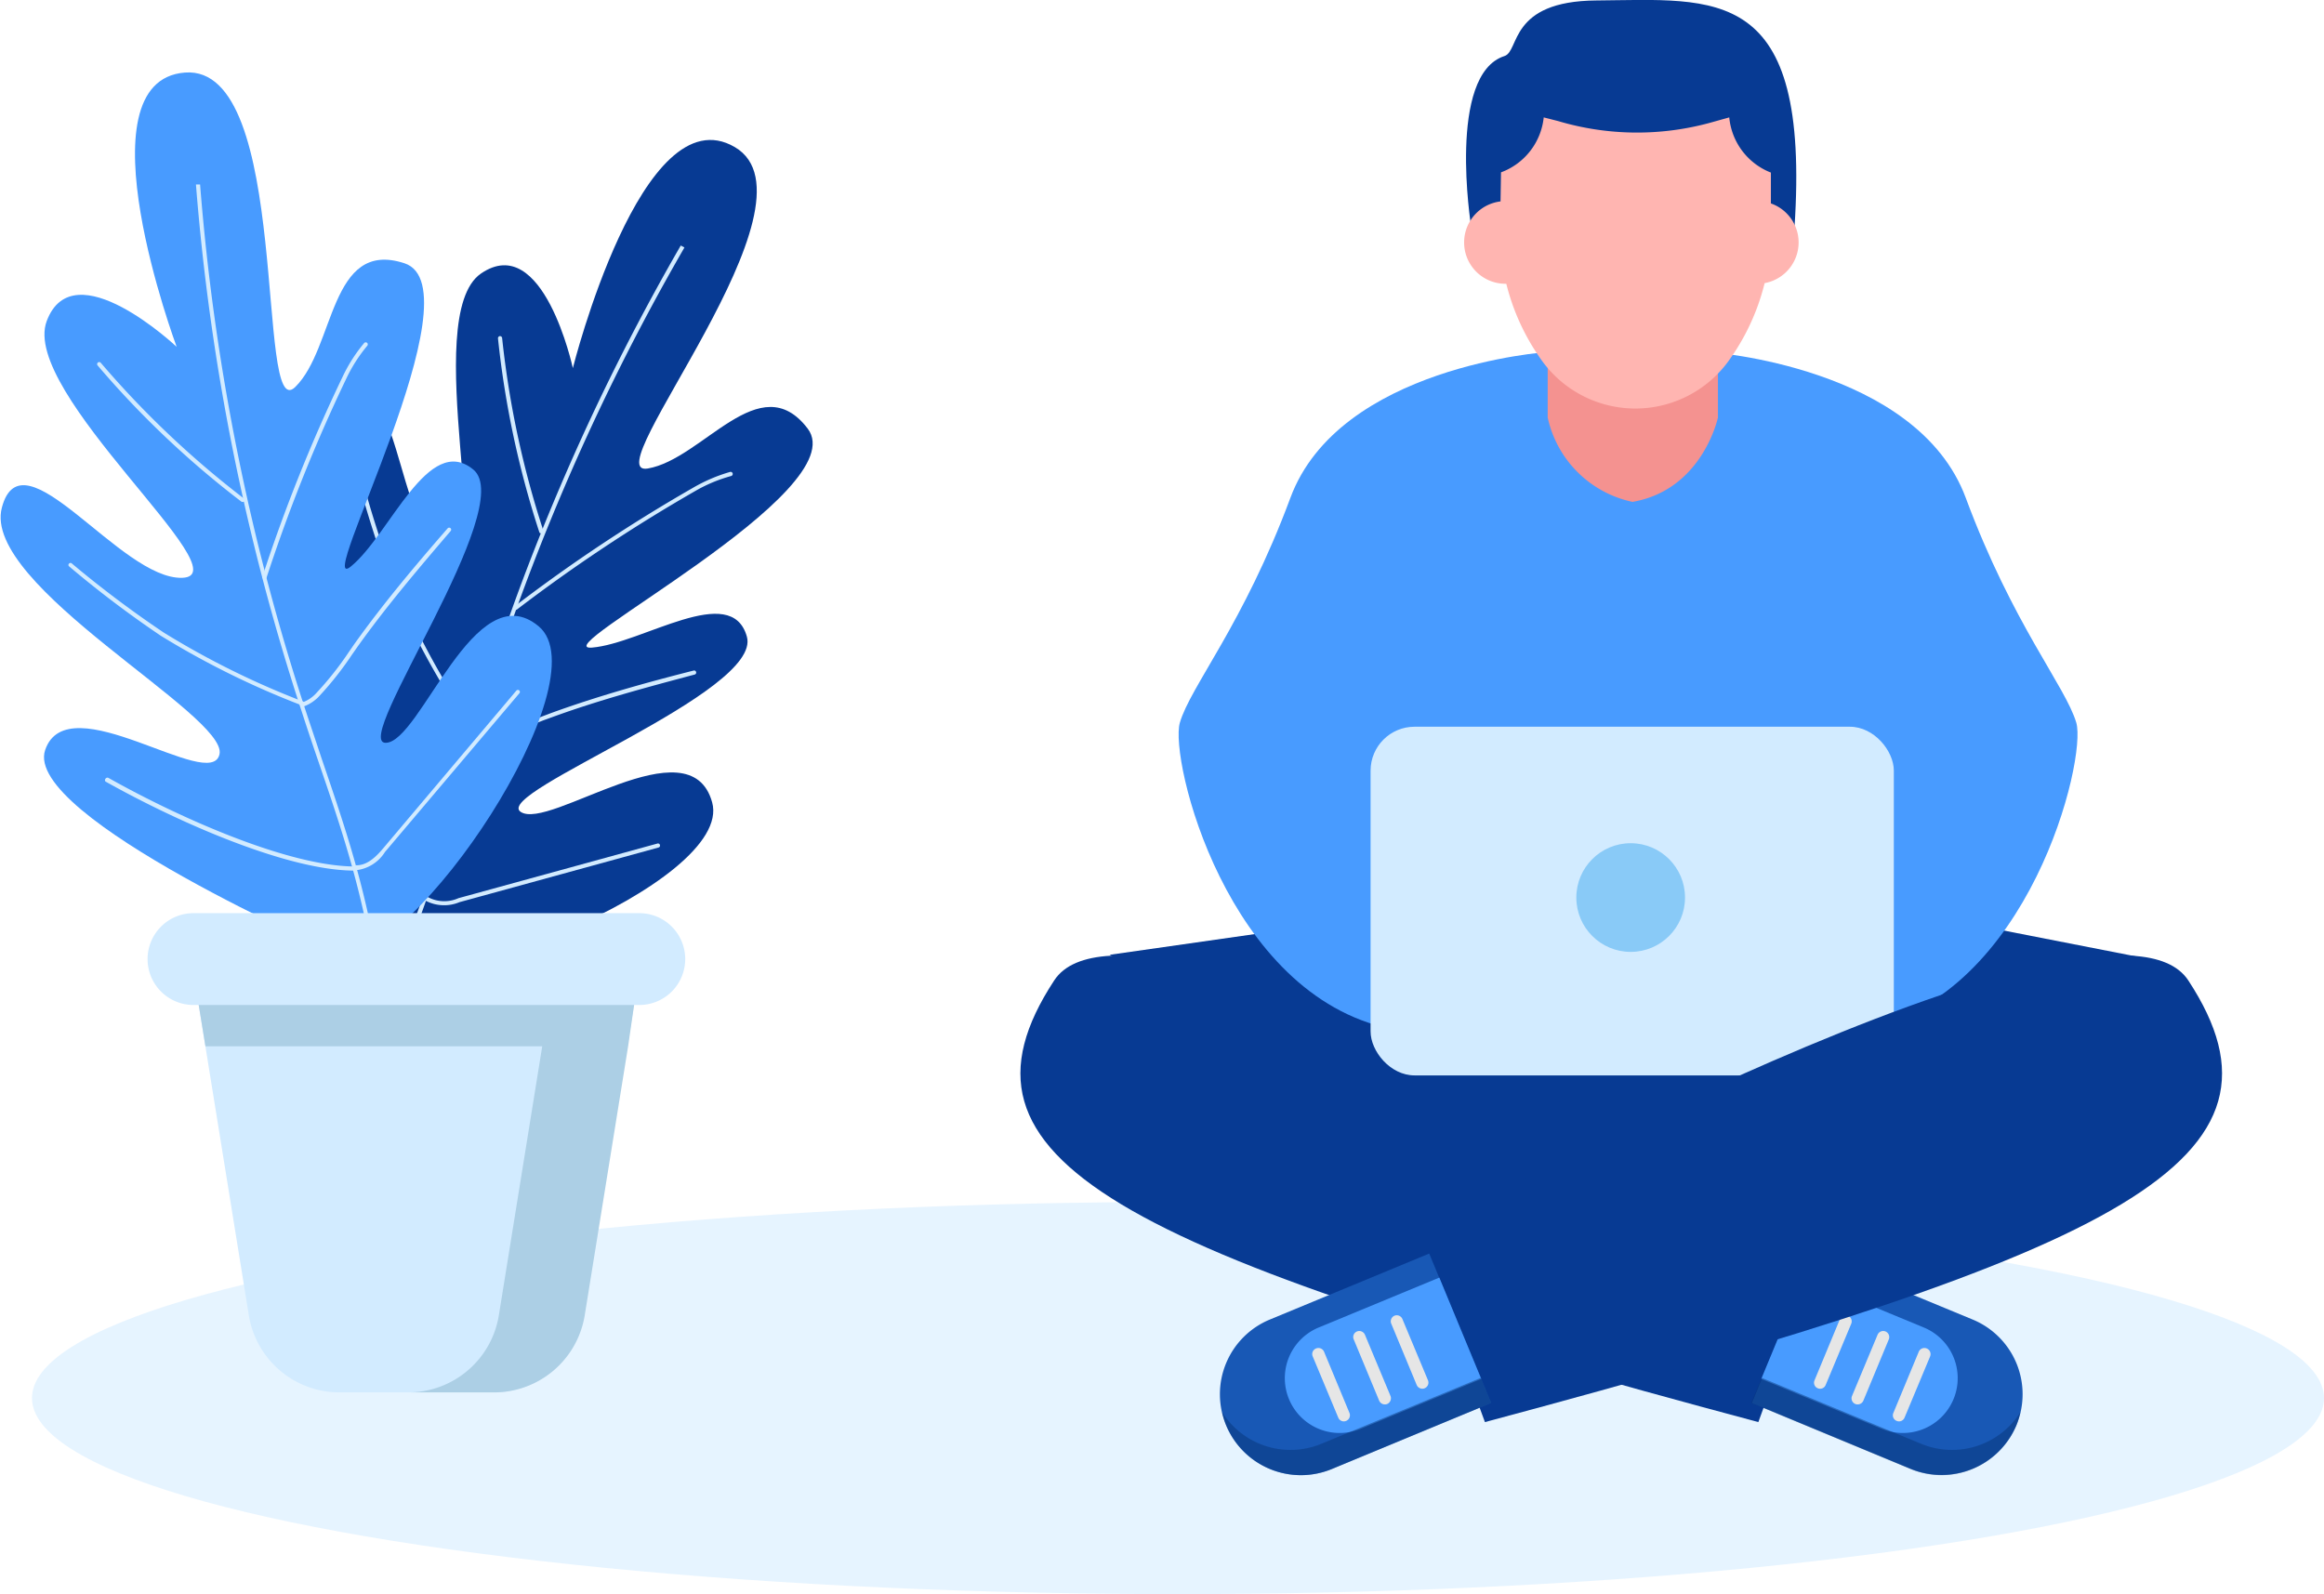 <svg id="OBJECTS" xmlns="http://www.w3.org/2000/svg" width="151.81" height="104.15"><defs><style>.cls-9{fill:#d2ebff}.cls-2{fill:#073a93}.cls-3{fill:#1858b5}.cls-4{fill:#489bff}.cls-5{fill:#063272;opacity:.45}.cls-6{fill:#e6e6e6}.cls-8{fill:#ffb5b1}</style></defs><ellipse cx="76.95" cy="91.34" rx="74.86" ry="12.81" opacity=".56" fill="#d2ebff"/><path class="cls-2" d="M72.49 62.38l25.49-3.64h22.41l20.03 3.92-34.46 17.37-33.47-17.65z"/><path class="cls-2" d="M419.14 267.06S374 242.27 368.71 250.4c-7.69 11.73 4.06 17.65 46 28.85z" transform="translate(-299.85 -186.34)"/><path class="cls-3" d="M431.57 279.45a5.28 5.28 0 0 0-2.86-6.9l-10.42-4.31-4 9.76 10.41 4.32a5.3 5.3 0 0 0 6.87-2.87z" transform="translate(-299.85 -186.34)"/><path class="cls-4" d="M417.64 269.81l7.88 3.26a3.58 3.58 0 0 1-2.74 6.62l-7.88-3.26z" transform="translate(-299.85 -186.34)"/><path class="cls-5" d="M414.93 276.36l10.42 4.31a5.28 5.28 0 0 0 6.48-2.07 5.52 5.52 0 0 1-.26.85 5.3 5.3 0 0 1-6.91 2.87L414.25 278z" transform="translate(-299.85 -186.34)"/><path class="cls-6" d="M418.38 276.52l1.66-4a.41.41 0 0 1 .52-.22.4.4 0 0 1 .22.52l-1.67 4a.39.39 0 0 1-.52.22.39.39 0 0 1-.21-.52zm2.45 1.02l1.67-4a.4.4 0 0 1 .52-.21.4.4 0 0 1 .21.52l-1.66 4a.41.41 0 0 1-.52.22.4.4 0 0 1-.22-.53zm2.7 1.11l1.66-4a.4.4 0 0 1 .52-.21.4.4 0 0 1 .22.52l-1.67 4a.39.39 0 0 1-.52.21.39.39 0 0 1-.21-.52z" transform="translate(-299.85 -186.34)"/><path class="cls-4" d="M435.48 233.56c-.7-2.38-4.15-6.42-7.22-14.69-3.19-8.61-16.78-9.53-16.78-9.53l-5.28 2.82-5.28-2.82s-13.59.92-16.78 9.53c-3.07 8.27-6.53 12.31-7.22 14.69s3.05 17.8 13.81 20h30.94c10.76-2.2 14.5-17.62 13.81-20z" transform="translate(-299.85 -186.34)"/><path d="M412.07 209.39v4.23s-1 4.72-5.58 5.51a7.2 7.2 0 0 1-5.54-5.51v-4.23z" transform="translate(-299.85 -186.34)" fill="#f49290" id="_Group_" data-name="&lt;Group&gt;"/><path id="_Path_" data-name="&lt;Path&gt;" class="cls-2" d="M395.94 201.08s-1.57-9.88 2.19-11.08c1-.33.27-3.59 6-3.63 7.81-.06 14-1.11 12.94 14.85z" transform="translate(-299.85 -186.34)"/><path class="cls-8" d="M400.89 202.18a2.7 2.7 0 1 0-2.7 2.7 2.7 2.7 0 0 0 2.7-2.7zm16.45 0a2.7 2.7 0 1 0-2.7 2.7 2.7 2.7 0 0 0 2.7-2.7z" transform="translate(-299.85 -186.34)"/><path class="cls-8" d="M415.49 197.6a4.3 4.3 0 0 1-2.68-3.59l-1.18.33a18.08 18.08 0 0 1-10-.09l-.94-.24a4.3 4.3 0 0 1-2.79 3.59l-.07 4.37a14.6 14.6 0 0 0 2.79 8 7.52 7.52 0 0 0 12.11 0 14.62 14.62 0 0 0 2.8-8v-4.36z" transform="translate(-299.85 -186.34)"/><rect class="cls-9" x="89.53" y="47.48" width="34.18" height="22.78" rx="2.87" ry="2.87"/><circle cx="106.52" cy="58.64" r="3.55" fill="#89caf7"/><path class="cls-2" d="M392.37 267.06s45.1-24.79 50.43-16.66c7.68 11.73-4.07 17.65-45.95 28.85z" transform="translate(-299.85 -186.34)"/><path class="cls-3" d="M379.94 279.45a5.28 5.28 0 0 1 2.86-6.9l10.41-4.31 4.05 9.76-10.42 4.32a5.29 5.29 0 0 1-6.9-2.87z" transform="translate(-299.85 -186.34)"/><path class="cls-4" d="M396.61 276.43l-7.88 3.26a3.58 3.58 0 0 1-2.74-6.62l7.88-3.26z" transform="translate(-299.85 -186.34)"/><path class="cls-5" d="M396.58 276.36l-10.42 4.31a5.28 5.28 0 0 1-6.48-2.07 5.52 5.52 0 0 0 .26.85 5.29 5.29 0 0 0 6.9 2.87l10.42-4.32z" transform="translate(-299.85 -186.34)"/><path class="cls-6" d="M393.13 276.52l-1.67-4a.4.4 0 0 0-.52-.22.4.4 0 0 0-.21.52l1.66 4a.4.4 0 0 0 .52.22.4.4 0 0 0 .22-.52zm-2.45 1.02l-1.67-4a.4.4 0 0 0-.52-.21.39.39 0 0 0-.21.52l1.66 4a.41.41 0 0 0 .52.22.41.41 0 0 0 .22-.53zm-2.68 1.11l-1.66-4a.4.4 0 0 0-.52-.21.39.39 0 0 0-.22.52l1.67 4a.39.39 0 0 0 .52.21.4.4 0 0 0 .21-.52z" transform="translate(-299.85 -186.34)"/><path class="cls-2" d="M323.55 249s-11.95-19-8.25-21.81 7.32 8.47 9.21 6.66-6.59-17.84-2.58-21.29 3.71 8.27 7.11 10.44-1.84-16 2.23-18.79 6 6.18 6 6.18 4.51-18 10.58-14.44-9.3 21.61-5.69 21 7.32-6.72 10.45-2.61-17.38 14.58-14.09 14.31 9.11-4.34 10.12-.71-16.64 10.18-14.78 11.44 11.06-5.87 12.51-.62-19.15 13.61-22.82 10.24z" transform="translate(-299.85 -186.34)"/><path class="cls-9" d="M322.1 256.48a62.13 62.13 0 0 0 5.53-12c.75-2.22 1.4-4.53 2-6.75.29-1 .57-2 .87-3a146.92 146.92 0 0 1 13.82-32.35l.24.13a147.11 147.11 0 0 0-13.81 32.29c-.29 1-.57 2-.86 3-.62 2.23-1.27 4.54-2 6.77a62.91 62.91 0 0 1-5.55 12.05z" transform="translate(-299.85 -186.34)"/><path class="cls-9" d="M335.14 221.18a.13.13 0 0 1-.06-.07 61.41 61.41 0 0 1-2.7-12.66.14.14 0 0 1 .12-.15.14.14 0 0 1 .15.12 61.06 61.06 0 0 0 2.69 12.58.14.14 0 0 1-.09.17.14.14 0 0 1-.11.01zm-1.68 4.96a.13.13 0 0 1 0-.18 105.91 105.91 0 0 1 11.64-7.74 10.71 10.71 0 0 1 2.45-1.05.14.14 0 0 1 .16.1.14.14 0 0 1-.1.17 9.85 9.85 0 0 0-2.38 1 106.81 106.81 0 0 0-11.61 7.72.12.12 0 0 1-.16-.02zm-2.68 8.12a55.16 55.16 0 0 1-5-8.89 69.55 69.55 0 0 1-2.39-7.14.13.13 0 0 1 .09-.16.14.14 0 0 1 .17.09 71.45 71.45 0 0 0 2.38 7.11 54.21 54.21 0 0 0 4.94 8.84.14.14 0 0 1 0 .19.12.12 0 0 1-.19-.04z" transform="translate(-299.85 -186.34)"/><path class="cls-9" d="M330.74 234.39a.14.14 0 0 1-.05-.16.13.13 0 0 1 .17-.08 2.36 2.36 0 0 0 1.21 0 20.68 20.68 0 0 0 3.19-1l.58-.22c3.05-1.11 6.24-2 9.32-2.78a.13.13 0 0 1 .16.09.13.13 0 0 1-.09.17c-3.08.82-6.26 1.67-9.3 2.78l-.58.21a19.82 19.82 0 0 1-3.23 1 2.58 2.58 0 0 1-1.35 0zm-3.27 10.72c-3.57-2.45-7.67-9.07-10.09-14a.14.14 0 0 1 .07-.18.14.14 0 0 1 .18.06c2.4 4.89 6.46 11.46 10 13.89a.13.13 0 1 1-.15.22z" transform="translate(-299.85 -186.34)"/><path class="cls-9" d="M327.7 245.21l-.09-.07a.13.13 0 0 1 0-.19.14.14 0 0 1 .19 0 2.26 2.26 0 0 0 2 .07l13-3.57a.13.13 0 0 1 .16.1.13.13 0 0 1-.09.16l-13 3.57a2.6 2.6 0 0 1-2.17-.07z" transform="translate(-299.85 -186.34)"/><path class="cls-4" d="M322 248.68s-20.68-9-19.2-13.34 10.85 2.83 11.39.27-15.56-11-14.22-16.1 7.75 4.72 11.79 4.58-10.61-12.09-8.86-16.77 8.49 1.68 8.49 1.68-6.47-17.38.54-17.92 4.58 23.11 7.2 20.55 2.23-9.7 7.14-8.09-6.06 21.9-3.5 19.81 5.05-8.76 8-6.33-8 17.85-5.73 17.85 5.8-11.12 10-7.61-8.16 22.09-13.04 21.42z" transform="translate(-299.85 -186.34)"/><path class="cls-9" d="M325 255.65a62.18 62.18 0 0 0-2.24-13c-.64-2.27-1.42-4.54-2.17-6.73-.34-1-.68-2-1-3a147.46 147.46 0 0 1-6.94-34.53h.27a146.93 146.93 0 0 0 6.93 34.48c.33 1 .67 2 1 3 .75 2.2 1.53 4.47 2.17 6.74a62.86 62.86 0 0 1 2.25 13.09z" transform="translate(-299.85 -186.34)"/><path class="cls-9" d="M315.72 219.13a.11.11 0 0 1-.08 0 60.59 60.59 0 0 1-9.41-8.91.13.13 0 1 1 .2-.18 61.52 61.52 0 0 0 9.37 8.88.14.14 0 0 1 0 .19.16.16 0 0 1-.08.02zm1.43 5.04a.13.13 0 0 1-.15-.17 106 106 0 0 1 5.21-13 10.17 10.17 0 0 1 1.43-2.25.13.13 0 0 1 .2.18 10 10 0 0 0-1.39 2.19 106.52 106.52 0 0 0-5.2 13 .14.14 0 0 1-.1.05zm2.4 8.23h-.05a55.31 55.31 0 0 1-9.14-4.52 69.19 69.19 0 0 1-6-4.54.12.12 0 0 1 0-.18.13.13 0 0 1 .19 0 70.12 70.12 0 0 0 6 4.51 54.38 54.38 0 0 0 9.09 4.5.13.13 0 0 1 .08.17.17.17 0 0 1-.17.06z" transform="translate(-299.85 -186.34)"/><path class="cls-9" d="M319.59 232.52a.13.13 0 0 1-.13-.1.14.14 0 0 1 .09-.17 2.25 2.25 0 0 0 1-.67 20.89 20.89 0 0 0 2.08-2.63l.35-.51c1.89-2.65 4-5.16 6.11-7.58a.13.13 0 1 1 .2.17c-2.07 2.42-4.21 4.93-6.09 7.57l-.35.5a21.43 21.43 0 0 1-2.1 2.67 2.62 2.62 0 0 1-1.13.75zm3.41 10.7c-4.34 0-11.47-3.13-16.26-5.82a.14.14 0 0 1 0-.18.15.15 0 0 1 .19-.06c4.76 2.68 11.84 5.79 16.12 5.79a.14.14 0 0 1 .14.14.13.13 0 0 1-.19.13z" transform="translate(-299.85 -186.34)"/><path class="cls-9" d="M323.22 243.18h-.11a.13.13 0 0 1-.11-.18.15.15 0 0 1 .15-.13c.65 0 1.2-.48 1.7-1.07l8.73-10.34a.13.13 0 1 1 .2.17L325 242a2.57 2.57 0 0 1-1.78 1.18zm-10.41 8.69l3.3 20.44a6 6 0 0 0 5.91 5h10.06a6 6 0 0 0 5.91-5l3.3-20.44z" transform="translate(-299.85 -186.34)"/><path d="M341.29 251.87h-28.48l.46 2.83h22l-2.84 17.61a6 6 0 0 1-5.91 5h5.61a6 6 0 0 0 5.91-5l2.84-17.61z" transform="translate(-299.85 -186.34)" fill="#accfe5"/><path class="cls-9" d="M341.61 246h-29.12a3 3 0 0 0-3 3 3 3 0 0 0 3 3h29.12a3 3 0 0 0 3-3 3 3 0 0 0-3-3z" transform="translate(-299.85 -186.34)"/></svg>